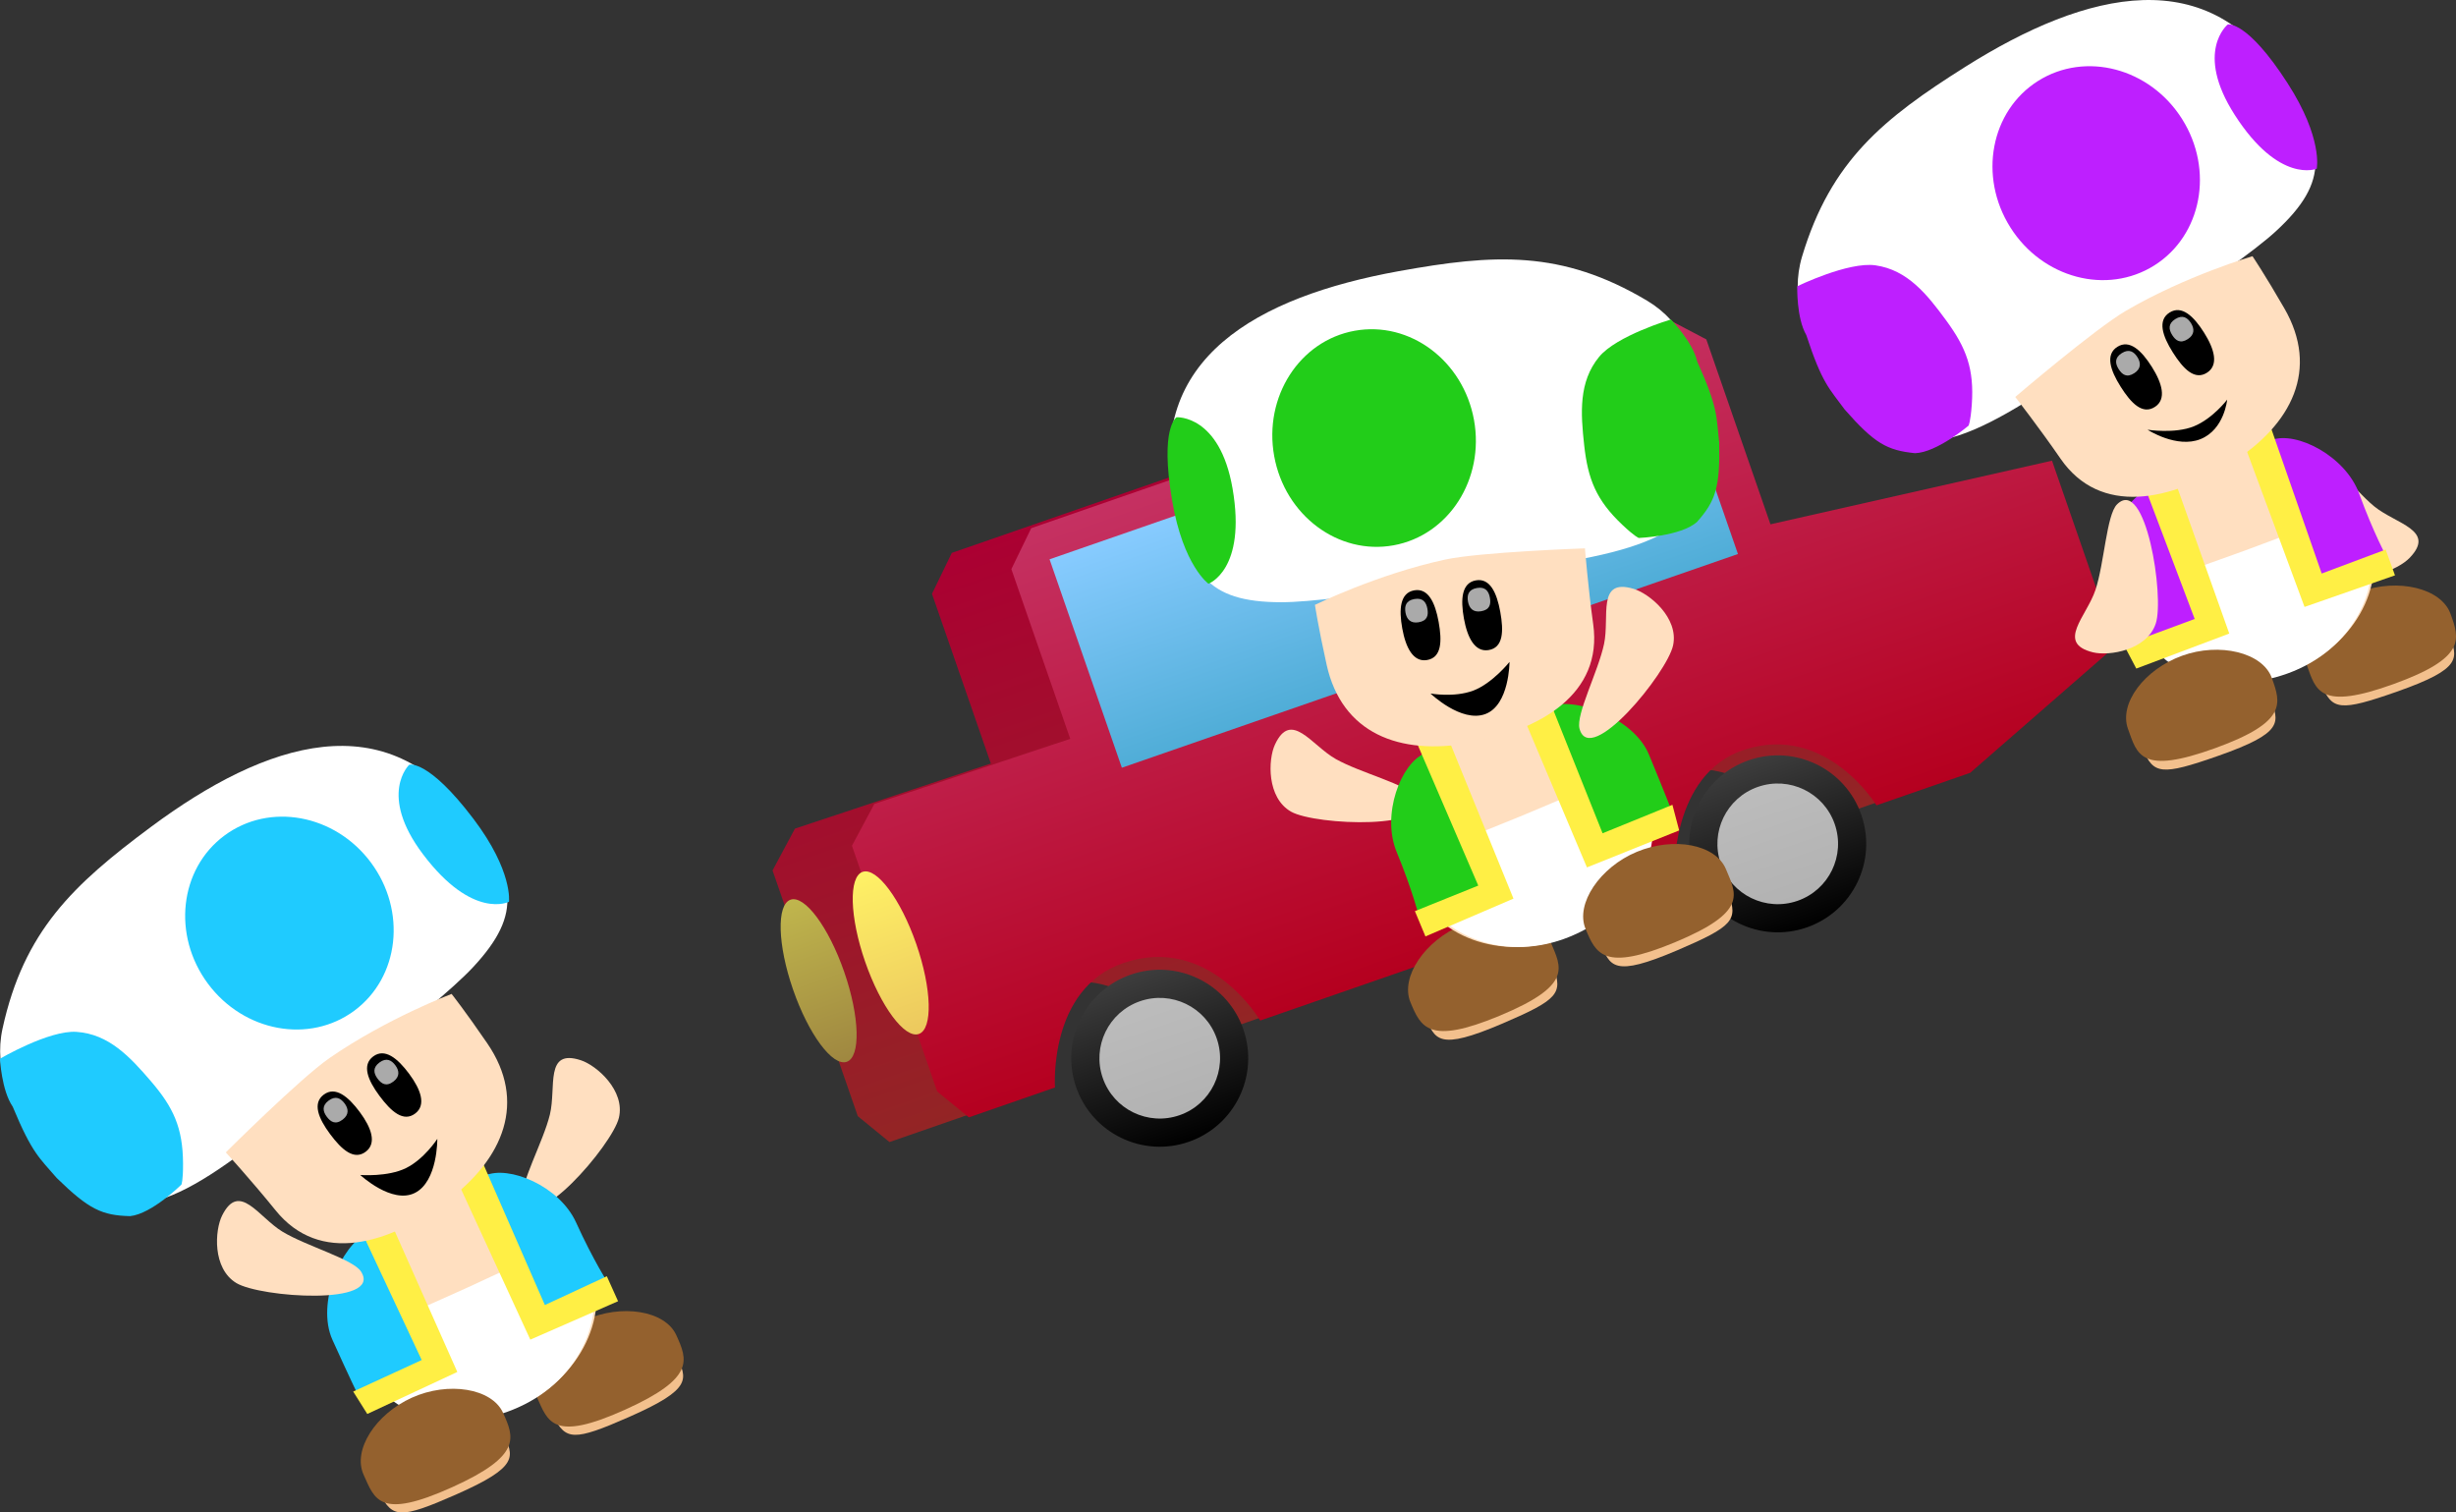 <svg version="1.1" xmlns="http://www.w3.org/2000/svg" xmlns:xlink="http://www.w3.org/1999/xlink" width="256.477" height="157.938" viewBox="0,0,256.477,157.938"><rect x="0" y="0" width="256.477" height="157.938" fill="#333333" stroke="none"/><defs><linearGradient x1="225.595" y1="153.725" x2="244.082" y2="207.02" gradientUnits="userSpaceOnUse" id="color-1"><stop offset="0" stop-color="#ab0032"/><stop offset="1" stop-color="#932525"/></linearGradient><linearGradient x1="207.251" y1="210.611" x2="213.306" y2="228.067" gradientUnits="userSpaceOnUse" id="color-2"><stop offset="0" stop-color="#3d3d3d"/><stop offset="1" stop-color="#000000"/></linearGradient><linearGradient x1="208.214" y1="213.388" x2="212.343" y2="225.29" gradientUnits="userSpaceOnUse" id="color-3"><stop offset="0" stop-color="#bcbcbc"/><stop offset="1" stop-color="#b2b2b2"/></linearGradient><linearGradient x1="233.886" y1="151.145" x2="252.373" y2="204.441" gradientUnits="userSpaceOnUse" id="color-4"><stop offset="0" stop-color="#c53162"/><stop offset="1" stop-color="#b5001f"/></linearGradient><linearGradient x1="271.787" y1="188.224" x2="277.843" y2="205.681" gradientUnits="userSpaceOnUse" id="color-5"><stop offset="0" stop-color="#3d3d3d"/><stop offset="1" stop-color="#000000"/></linearGradient><linearGradient x1="272.75" y1="191.001" x2="276.879" y2="202.903" gradientUnits="userSpaceOnUse" id="color-6"><stop offset="0" stop-color="#bcbcbc"/><stop offset="1" stop-color="#b2b2b2"/></linearGradient><linearGradient x1="213.656" y1="162.076" x2="221.206" y2="183.842" gradientUnits="userSpaceOnUse" id="color-7"><stop offset="0" stop-color="#87cbff"/><stop offset="1" stop-color="#50add7"/></linearGradient><linearGradient x1="248.226" y1="150.085" x2="255.776" y2="171.851" gradientUnits="userSpaceOnUse" id="color-8"><stop offset="0" stop-color="#87cbff"/><stop offset="1" stop-color="#50add7"/></linearGradient><linearGradient x1="171.721" y1="202.786" x2="177.593" y2="219.714" gradientUnits="userSpaceOnUse" id="color-9"><stop offset="0" stop-color="#c0b64d"/><stop offset="1" stop-color="#9f8740"/></linearGradient><linearGradient x1="179.248" y1="199.878" x2="185.12" y2="216.806" gradientUnits="userSpaceOnUse" id="color-10"><stop offset="0" stop-color="#fff166"/><stop offset="1" stop-color="#ecc85e"/></linearGradient></defs><g transform="translate(-89.168,-108.836)"><g data-paper-data="{&quot;isPaintingLayer&quot;:true}" fill-rule="nonzero" stroke-width="0" stroke-linejoin="miter" stroke-miterlimit="10" stroke-dasharray="" stroke-dashoffset="0" style="mix-blend-mode: normal"><path d="M178.745,225.388l-8.9,-25.656l2.337,-4.367l20.458,-6.8l-1.835,-5.29l-4.312,-12.431l2.073,-4.275l65.065,-22.57l5.435,2.856l6.698,19.308l30.136,-4.527l5.964,17.192l-15.244,13.288l-9.786,3.395c0,0 -5.212,-8.591 -13.794,-5.809c-7.779,2.523 -7.32,13.281 -7.32,13.281l-43.244,15.001c0,0 -5.272,-9.047 -14.239,-6.025c-7.906,2.665 -7.19,13.014 -7.19,13.014l-8.993,3.119z" fill="url(#color-1)" stroke="#000000" stroke-linecap="round"/><g stroke="#000000" stroke-linecap="butt"><path d="M201.55,222.367c-1.672,-4.82 0.88,-10.084 5.701,-11.756c4.82,-1.672 10.084,0.88 11.756,5.701c1.672,4.82 -0.88,10.084 -5.701,11.756c-4.82,1.672 -10.084,-0.88 -11.756,-5.701z" fill="url(#color-2)"/><path d="M204.328,221.403c-1.14,-3.287 0.6,-6.875 3.887,-8.015c3.287,-1.14 6.875,0.6 8.015,3.887c1.14,3.287 -0.6,6.875 -3.887,8.015c-3.287,1.14 -6.875,-0.6 -8.015,-3.887z" fill="url(#color-3)"/></g><path d="M187.036,222.809l-8.9,-25.656l2.337,-4.367l20.458,-6.8l-1.835,-5.29l-4.312,-12.431l2.073,-4.275l65.065,-22.57l5.435,2.856c0,0 1.787,5.15 2.796,8.06c1.192,3.438 3.902,11.248 3.902,11.248l29.402,-6.643l6.698,19.308l-15.244,13.288l-9.786,3.395c0,0 -5.212,-8.591 -13.794,-5.809c-7.779,2.523 -7.32,13.281 -7.32,13.281l-43.244,15.001c0,0 -5.272,-9.047 -14.239,-6.025c-7.906,2.665 -7.19,13.014 -7.19,13.014l-8.993,3.119z" fill="url(#color-4)" stroke="#000000" stroke-linecap="round"/><g stroke="#000000" stroke-linecap="butt"><path d="M266.087,199.98c-1.672,-4.82 0.88,-10.084 5.701,-11.756c4.82,-1.672 10.084,0.88 11.756,5.701c1.672,4.82 -0.88,10.084 -5.701,11.756c-4.82,1.672 -10.084,-0.88 -11.756,-5.701z" fill="url(#color-5)"/><path d="M268.864,199.017c-1.14,-3.287 0.6,-6.875 3.887,-8.015c3.287,-1.14 6.875,0.6 8.015,3.887c1.14,3.287 -0.6,6.875 -3.887,8.015c-3.287,1.14 -6.875,-0.6 -8.015,-3.887z" fill="url(#color-6)"/></g><path d="M206.322,189.005l-7.55,-21.766l29.768,-10.326l7.55,21.766z" fill="url(#color-7)" stroke="none" stroke-linecap="butt"/><path d="M240.892,177.014l-7.55,-21.766l29.768,-10.326l7.55,21.766z" fill="url(#color-8)" stroke="none" stroke-linecap="butt"/><path d="M177.327,210.323c1.621,4.674 1.74,8.878 0.266,9.39c-1.475,0.512 -3.985,-2.863 -5.606,-7.537c-1.621,-4.674 -1.74,-8.878 -0.266,-9.39c1.475,-0.512 3.985,2.863 5.606,7.537z" fill="url(#color-9)" stroke="none" stroke-linecap="butt"/><path d="M184.855,207.416c1.621,4.674 1.74,8.878 0.266,9.39c-1.475,0.512 -3.985,-2.863 -5.606,-7.537c-1.621,-4.674 -1.74,-8.878 -0.266,-9.39c1.475,-0.512 3.985,2.863 5.606,7.537z" fill="url(#color-10)" stroke="none" stroke-linecap="butt"/><g stroke="none" stroke-linecap="butt"><g data-paper-data="{&quot;index&quot;:null}"><path d="M159.799,250.365c1.115,2.466 1.779,3.48 -4.949,6.44c-5.799,2.551 -6.603,2.432 -7.901,-0.086c-0.844,-1.637 1.621,-4.393 5.152,-5.99c3.532,-1.597 6.938,-2.042 7.697,-0.364z" data-paper-data="{&quot;origPos&quot;:null}" fill="#f3c08d"/><path d="M159.797,248.265c1.167,2.579 1.976,4.461 -5.304,7.753c-7.617,3.445 -8.097,1.279 -9.263,-1.3c-1.167,-2.579 1.248,-6.325 5.039,-8.04c3.791,-1.715 8.362,-0.993 9.528,1.587z" data-paper-data="{&quot;origPos&quot;:null}" fill="#94612e"/></g><path d="M153.795,225.571c-0.69,2.851 -9.068,12.539 -10.025,8.411c-0.348,-1.503 2.133,-5.914 2.823,-8.764c0.69,-2.851 -0.574,-6.916 3.234,-5.668c1.653,0.542 4.659,3.171 3.969,6.022z" data-paper-data="{&quot;origRot&quot;:0,&quot;index&quot;:null}" fill="#ffdfc0"/><g data-paper-data="{&quot;index&quot;:null}"><path d="M150.642,240.472c2.474,5.469 -0.786,12.284 -7.28,15.221c-6.494,2.937 -13.764,0.885 -16.238,-4.584c-1.649,-3.645 -1.815,-6.867 -0.771,-10.73c1.081,-4.002 2.788,-5.771 6.565,-7.479c0,0 5.343,-2.752 9.229,-0.778c3.431,1.743 6.023,2.88 8.496,8.349z" data-paper-data="{&quot;origPos&quot;:null}" fill="#ffdfc0"/><path d="M149.358,238.016c0,0 0.782,1.184 1.26,2.54c1.995,5.661 -0.786,12.284 -7.28,15.221c-6.494,2.937 -13.774,1.266 -16.238,-4.584c-0.642,-1.119 -0.357,-2.92 -0.357,-2.92c0,0 7.332,-3.217 11.108,-4.925l11.506,-5.333z" data-paper-data="{&quot;origPos&quot;:null}" fill="#ffffff"/></g><g data-paper-data="{&quot;index&quot;:null}"><path d="M141.705,258.475c1.115,2.466 1.779,3.48 -4.949,6.44c-5.799,2.552 -6.603,2.432 -7.901,-0.086c-0.844,-1.637 1.621,-4.393 5.152,-5.99c3.532,-1.597 6.938,-2.042 7.697,-0.364z" data-paper-data="{&quot;origPos&quot;:null}" fill="#f3c08d"/><path d="M141.704,256.375c1.167,2.579 1.975,4.461 -5.304,7.753c-7.617,3.445 -8.096,1.279 -9.263,-1.3c-1.167,-2.579 1.248,-6.325 5.039,-8.04c3.791,-1.715 8.362,-0.993 9.528,1.587z" data-paper-data="{&quot;origPos&quot;:null}" fill="#94612e"/></g><g data-paper-data="{&quot;index&quot;:null}"><path d="M141.983,240.376c-1.743,-3.853 -4.598,-7.68 -2.155,-8.785c2.443,-1.105 7.766,1.064 9.508,4.917c1.743,3.853 3.469,6.564 3.469,6.564c0,0 -4.898,3.417 -6.397,3.37c-2.951,-0.092 -3.128,-3.199 -4.424,-6.066z" data-paper-data="{&quot;index&quot;:null,&quot;origPos&quot;:null}" fill="#1fcbff"/><path d="M144.547,248.724l-7.9,-17.166l2.926,-1.323l6.495,14.876l6.47,-3.006l1.174,2.609z" data-paper-data="{&quot;index&quot;:null,&quot;origPos&quot;:null}" fill="#ffef45"/></g><g data-paper-data="{&quot;index&quot;:null}"><path d="M132.769,245.012c1.297,2.867 3.106,4.828 1.03,7.194c-1.054,1.202 -7.206,2.377 -7.206,2.377c0,0 -0.96,-1.973 -2.703,-5.826c-1.743,-3.853 0.941,-9.914 3.583,-11.109c2.641,-1.195 3.553,3.511 5.296,7.364z" data-paper-data="{&quot;origPos&quot;:null}" fill="#1fcbff"/><path d="M127.522,256.486l-1.47,-2.339l7.154,-3.292l-6.883,-14.701l2.926,-1.323l7.675,17.268z" data-paper-data="{&quot;origPos&quot;:null}" fill="#ffef45"/></g><path d="M113.845,242.812c-2.509,-1.519 -2.256,-5.505 -1.476,-7.059c1.798,-3.581 3.792,0.181 6.3,1.7c2.509,1.519 7.387,2.867 8.208,4.174c2.255,3.589 -10.523,2.705 -13.032,1.186z" data-paper-data="{&quot;origRot&quot;:0,&quot;index&quot;:null}" fill="#ffdfc0"/><g data-paper-data="{&quot;index&quot;:null}"><path d="M104.907,195.202c12.108,-8.997 24.709,-13.01 33.333,-0.935c4.599,6.439 5.701,9.824 0.295,15.602c-4.14,4.424 -18.05,14.69 -22.849,18.388c-10.49,8.082 -15.665,8.868 -22.634,-0.123c-2.726,-3.517 -4.567,-7.552 -3.617,-11.9c2.227,-10.184 7.386,-15.022 15.472,-21.031z" data-paper-data="{&quot;origPos&quot;:null}" fill="#ffffff"/><path d="M112.601,196.089c4.7,-3.493 11.55,-2.232 15.301,2.815c3.75,5.047 2.981,11.97 -1.72,15.462c-4.7,3.493 -11.55,2.232 -15.301,-2.815c-3.75,-5.047 -2.981,-11.97 1.72,-15.462z" data-paper-data="{&quot;origPos&quot;:null}" fill="#1fcbff"/><path d="M95.098,231.852c-1.78,-2.086 -2.548,-2.507 -4.602,-7.455c-1.176,-1.715 -1.329,-5.008 -1.329,-5.008c0,0 5.113,-2.994 7.986,-2.803c3.372,0.225 5.593,2.606 7.791,5.172c2.312,2.698 3.323,4.82 3.34,8.588c0.008,1.825 -0.17,2.187 -0.17,2.187c0,0 -3.095,3.062 -5.356,3.295c-2.935,-0.071 -4.294,-0.694 -7.66,-3.977z" data-paper-data="{&quot;origPos&quot;:null,&quot;origRot&quot;:0}" fill="#1fcbff"/><path d="M133.342,198.041c-4.722,-6.255 -1.438,-9.351 -1.438,-9.351c0,0 1.963,-0.603 6.698,5.643c4.15,5.474 3.717,8.669 3.717,8.669c0,0 -3.771,1.934 -8.977,-4.961z" data-paper-data="{&quot;origPos&quot;:null}" fill="#1fcbff"/></g><path d="M136.327,212.624c0,0 1.41,1.774 3.733,5.17c4.137,6.048 1.754,12.022 -4.271,16.498c-6.024,4.477 -13.234,6.633 -17.84,0.934c-2.485,-3.075 -5.2,-6.054 -5.2,-6.054c0,0 7.754,-7.723 10.832,-9.854c5.961,-4.127 12.747,-6.695 12.747,-6.695z" data-paper-data="{&quot;index&quot;:null}" fill="#ffdfc0"/><path d="M134.836,227.761c0,0 0.054,4.45 -2.349,5.646c-2.403,1.196 -5.698,-1.878 -5.698,-1.878c0,0 2.877,0.229 4.788,-0.723c1.912,-0.952 3.258,-3.045 3.258,-3.045z" data-paper-data="{&quot;origRot&quot;:0,&quot;index&quot;:null}" fill="#000000"/><g data-paper-data="{&quot;index&quot;:null}"><path d="M131.897,220.97c1.218,1.64 1.782,3.238 0.657,4.12c-1.241,0.973 -2.537,-0.178 -3.755,-1.818c-1.219,-1.64 -1.863,-3.224 -0.657,-4.12c1.206,-0.896 2.537,0.178 3.755,1.818z" data-paper-data="{&quot;origPos&quot;:null}" fill="#000000"/><path d="M130.458,220.083c0.406,0.547 0.486,1.16 -0.196,1.683c-0.753,0.577 -1.262,0.249 -1.668,-0.297c-0.406,-0.547 -0.529,-1.143 0.197,-1.683c0.726,-0.539 1.262,-0.25 1.668,0.297z" data-paper-data="{&quot;origPos&quot;:null}" fill="#aaaaaa"/></g><g data-paper-data="{&quot;index&quot;:null}"><path d="M122.981,223.138c1.206,-0.896 2.537,0.178 3.755,1.818c1.218,1.64 1.782,3.238 0.657,4.12c-1.241,0.973 -2.537,-0.178 -3.755,-1.818c-1.218,-1.64 -1.863,-3.224 -0.657,-4.12z" data-paper-data="{&quot;origPos&quot;:null}" fill="#000000"/><path d="M125.156,224.059c0.406,0.547 0.486,1.16 -0.197,1.683c-0.753,0.577 -1.262,0.249 -1.668,-0.297c-0.406,-0.547 -0.529,-1.143 0.196,-1.683c0.726,-0.539 1.262,-0.249 1.668,0.297z" data-paper-data="{&quot;origPos&quot;:null}" fill="#aaaaaa"/></g></g><g data-paper-data="{&quot;index&quot;:null}" stroke="none" stroke-linecap="butt"><g data-paper-data="{&quot;index&quot;:null}"><path d="M237.989,214.925c-0.706,-1.701 1.947,-3.884 5.527,-5.369c3.58,-1.486 7.276,-1.401 7.894,0.334c0.951,2.669 0.489,3.337 -5.338,5.826c-6.76,2.887 -7.046,1.709 -8.083,-0.79z" data-paper-data="{&quot;origPos&quot;:null}" fill="#f3c08d"/><path d="M241.812,205.449c3.843,-1.595 8.227,-0.797 9.312,1.818c1.085,2.614 2.338,4.445 -5.383,7.65c-7.379,3.063 -8.199,1.186 -9.284,-1.428c-1.085,-2.614 1.512,-6.444 5.355,-8.039z" data-paper-data="{&quot;origPos&quot;:null}" fill="#94612e"/></g><path d="M223.996,193.595c-2.552,-1.445 -2.417,-5.436 -1.683,-7.013c1.692,-3.632 3.795,0.069 6.348,1.514c2.552,1.445 7.468,2.649 8.327,3.93c2.359,3.521 -10.439,3.013 -12.992,1.568z" data-paper-data="{&quot;origRot&quot;:0,&quot;index&quot;:null}" fill="#ffdfc0"/><g data-paper-data="{&quot;index&quot;:null}"><path d="M237.028,201.479c-2.301,-5.544 -1.36,-8.213 -0.286,-11.909c1.216,-4.185 6.876,-6.204 6.876,-6.204c3.829,-1.589 6.287,-1.626 9.946,0.321c3.532,1.878 5.771,4.202 7.304,7.897c2.301,5.544 -1.171,12.253 -7.754,14.985c-6.583,2.732 -13.785,0.453 -16.086,-5.091z" data-paper-data="{&quot;origPos&quot;:null}" fill="#ffdfc0"/><path d="M236.113,198.863l11.757,-4.753c3.829,-1.589 11.188,-4.741 11.188,-4.741c0,0 1.509,1.023 1.887,2.256c2.586,5.797 -1.171,12.253 -7.754,14.985c-6.583,2.732 -13.318,0.235 -16.086,-5.091c-0.663,-1.276 -0.993,-2.656 -0.993,-2.656z" data-paper-data="{&quot;origPos&quot;:null}" fill="#ffffff"/></g><g data-paper-data="{&quot;index&quot;:null}"><path d="M256.277,207.262c-0.706,-1.701 1.947,-3.884 5.527,-5.369c3.58,-1.486 7.276,-1.401 7.894,0.334c0.951,2.669 0.489,3.337 -5.338,5.826c-6.76,2.887 -7.046,1.709 -8.084,-0.79z" data-paper-data="{&quot;origPos&quot;:null}" fill="#f3c08d"/><path d="M260.099,197.787c3.843,-1.595 8.227,-0.797 9.312,1.818c1.085,2.614 2.338,4.445 -5.383,7.65c-7.379,3.063 -8.199,1.186 -9.285,-1.428c-1.085,-2.614 1.512,-6.444 5.355,-8.039z" data-paper-data="{&quot;origPos&quot;:null}" fill="#94612e"/></g><g data-paper-data="{&quot;index&quot;:null}"><path d="M242.876,195.094c1.206,2.907 3.353,5.159 1.403,7.376c-0.991,1.127 -6.833,2.366 -6.833,2.366c0,0 -0.799,-3.113 -2.42,-7.019c-1.621,-3.906 0.434,-9.273 2.911,-10.301c2.477,-1.028 3.318,3.672 4.939,7.578z" data-paper-data="{&quot;index&quot;:null,&quot;origPos&quot;:null}" fill="#22cd19"/><path d="M238.025,206.62l-1.101,-2.64l6.617,-2.668l-6.418,-14.909l2.966,-1.231l7.129,17.5z" data-paper-data="{&quot;index&quot;:null,&quot;origPos&quot;:null}" fill="#ffef45"/></g><g data-paper-data="{&quot;index&quot;:null}"><path d="M252.558,191.537c-1.621,-3.906 -4.432,-7.788 -1.755,-8.899c2.677,-1.111 8.936,1.073 10.557,4.979c1.621,3.906 2.405,5.955 2.405,5.955c0,0 -5.063,3.688 -6.661,3.635c-3.145,-0.103 -3.34,-2.763 -4.547,-5.67z" data-paper-data="{&quot;origPos&quot;:null}" fill="#22cd19"/><path d="M254.891,199.413l-7.358,-17.405l2.966,-1.231l6.025,15.073l7.293,-2.972l0.703,2.672z" data-paper-data="{&quot;origPos&quot;:null}" fill="#ffef45"/></g><path d="M263.888,176.22c-0.606,2.87 -8.695,12.8 -9.774,8.702c-0.393,-1.492 1.958,-5.974 2.564,-8.844c0.606,-2.87 -0.777,-6.896 3.066,-5.761c1.668,0.493 4.75,3.033 4.144,5.903z" data-paper-data="{&quot;origRot&quot;:0,&quot;index&quot;:null}" fill="#ffdfc0"/><g data-paper-data="{&quot;index&quot;:null}"><path d="M235.248,137.152c9.913,-1.795 16.971,-2.253 25.926,3.083c3.823,2.278 5.51,6.38 6.213,10.774c1.8,11.233 -2.311,14.473 -15.381,16.605c-5.98,0.975 -22.982,4.111 -29.04,4.108c-7.913,-0.003 -9.63,-3.121 -11.186,-10.88c-2.918,-14.549 8.625,-21.003 23.468,-23.691z" data-paper-data="{&quot;origPos&quot;:null}" fill="#ffffff"/><path d="M230.635,143.375c5.762,-1.043 11.341,3.127 12.461,9.314c1.12,6.187 -2.643,12.049 -8.405,13.092c-5.762,1.043 -11.341,-3.127 -12.461,-9.314c-1.12,-6.187 2.643,-12.049 8.404,-13.092z" data-paper-data="{&quot;origPos&quot;:null}" fill="#22cd19"/><path d="M268.702,155.045c0.095,4.701 -0.38,6.119 -2.334,8.31c-1.715,1.491 -6.066,1.656 -6.066,1.656c0,0 -0.386,-0.117 -1.713,-1.371c-2.739,-2.588 -3.596,-4.777 -3.986,-8.309c-0.37,-3.359 -0.589,-6.607 1.551,-9.222c1.824,-2.228 7.504,-3.913 7.504,-3.913c0,0 2.3,2.363 2.747,4.394c2.208,4.881 1.99,5.73 2.296,8.454z" data-paper-data="{&quot;origPos&quot;:null,&quot;origRot&quot;:0}" fill="#22cd19"/><path d="M217.882,159.848c1.474,8.512 -2.515,9.943 -2.515,9.943c0,0 -2.628,-1.867 -3.787,-8.639c-1.322,-7.725 0.46,-8.746 0.46,-8.746c0,0 4.505,-0.281 5.842,7.441z" data-paper-data="{&quot;origPos&quot;:null}" fill="#22cd19"/></g><path d="M226.486,171.995c0,0 6.513,-3.198 13.6,-4.728c3.659,-0.79 14.596,-1.171 14.596,-1.171c0,0 0.319,4.018 0.864,7.934c1.011,7.258 -5.491,11.046 -12.877,12.383c-7.386,1.337 -13.375,-1.006 -14.962,-8.16c-0.891,-4.017 -1.222,-6.259 -1.222,-6.259z" data-paper-data="{&quot;index&quot;:null}" fill="#ffdfc0"/><path d="M238.554,181.254c0,0 2.448,0.448 4.45,-0.297c2.001,-0.745 3.801,-3.001 3.801,-3.001c0,0 -0.008,4.507 -2.524,5.443c-2.516,0.936 -5.727,-2.145 -5.727,-2.145z" data-paper-data="{&quot;origRot&quot;:0,&quot;index&quot;:null}" fill="#000000"/><g data-paper-data="{&quot;index&quot;:null}"><path d="M236.846,170.483c1.479,-0.268 2.194,1.286 2.558,3.296c0.364,2.01 0.319,3.743 -1.24,3.984c-1.413,0.218 -2.194,-1.286 -2.558,-3.296c-0.364,-2.01 -0.239,-3.716 1.24,-3.984z" data-paper-data="{&quot;origPos&quot;:null}" fill="#000000"/><path d="M236.866,171.389c0.89,-0.161 1.241,0.336 1.363,1.007c0.121,0.67 0.013,1.265 -0.923,1.421c-0.848,0.141 -1.241,-0.337 -1.363,-1.007c-0.121,-0.67 0.033,-1.26 0.923,-1.421z" data-paper-data="{&quot;origPos&quot;:null}" fill="#aaaaaa"/></g><g data-paper-data="{&quot;index&quot;:null}"><path d="M243.283,169.441c1.479,-0.268 2.194,1.286 2.558,3.296c0.364,2.01 0.318,3.743 -1.24,3.984c-1.413,0.218 -2.194,-1.286 -2.558,-3.296c-0.364,-2.01 -0.239,-3.716 1.24,-3.984z" data-paper-data="{&quot;origPos&quot;:null}" fill="#000000"/><path d="M243.392,170.237c0.89,-0.161 1.241,0.336 1.363,1.007c0.121,0.67 0.013,1.265 -0.923,1.421c-0.848,0.141 -1.241,-0.337 -1.363,-1.007c-0.121,-0.67 0.033,-1.26 0.923,-1.421z" data-paper-data="{&quot;origPos&quot;:null}" fill="#aaaaaa"/></g></g><g stroke="none" stroke-linecap="butt"><g data-paper-data="{&quot;index&quot;:null}"><path d="M344.909,175.015c0.923,2.544 1.508,3.606 -5.427,6.043c-5.977,2.101 -6.769,1.92 -7.871,-0.69c-0.716,-1.697 1.952,-4.256 5.595,-5.579c3.643,-1.323 7.074,-1.505 7.702,0.226z" data-paper-data="{&quot;origPos&quot;:null}" fill="#f3c08d"/><path d="M345.069,172.921c0.966,2.661 1.629,4.599 -5.881,7.325c-7.858,2.853 -8.171,0.656 -9.137,-2.004c-0.966,-2.661 1.728,-6.211 5.639,-7.631c3.911,-1.42 8.413,-0.35 9.379,2.311z" data-paper-data="{&quot;origPos&quot;:null}" fill="#94612e"/></g><path d="M333.668,168.051c-2.271,-1.856 -7.38,-13.601 -3.244,-12.678c1.506,0.336 4.408,4.482 6.68,6.338c2.271,1.856 6.483,2.475 3.71,5.368c-1.203,1.256 -4.875,2.827 -7.146,0.972z" data-paper-data="{&quot;origRot&quot;:0,&quot;index&quot;:null}" fill="#ffdfc0"/><g data-paper-data="{&quot;index&quot;:null}"><path d="M336.535,164.451c2.048,5.642 -1.723,12.188 -8.423,14.62c-6.7,2.432 -13.792,-0.17 -15.84,-5.812c-1.365,-3.761 -1.284,-6.986 0.051,-10.757c1.384,-3.907 3.221,-5.541 7.117,-6.955c0,0 5.538,-2.335 9.261,-0.07c3.288,2 5.785,3.332 7.833,8.975z" data-paper-data="{&quot;origPos&quot;:null}" fill="#ffdfc0"/><path d="M335.443,161.904c0,0 0.689,1.24 1.062,2.629c1.556,5.797 -1.723,12.188 -8.423,14.62c-6.7,2.432 -13.831,0.209 -15.84,-5.812c-0.554,-1.165 -0.132,-2.939 -0.132,-2.939c0,0 7.556,-2.647 11.453,-4.062l11.88,-4.437z" data-paper-data="{&quot;origPos&quot;:null}" fill="#ffffff"/></g><g data-paper-data="{&quot;index&quot;:null}"><path d="M326.249,181.718c0.923,2.544 1.508,3.606 -5.427,6.043c-5.977,2.101 -6.769,1.92 -7.871,-0.69c-0.716,-1.697 1.952,-4.256 5.595,-5.579c3.643,-1.323 7.074,-1.505 7.702,0.226z" data-paper-data="{&quot;origPos&quot;:null}" fill="#f3c08d"/><path d="M326.408,179.624c0.966,2.661 1.629,4.599 -5.881,7.325c-7.858,2.853 -8.171,0.656 -9.137,-2.004c-0.966,-2.661 1.728,-6.211 5.639,-7.631c3.911,-1.42 8.413,-0.35 9.379,2.311z" data-paper-data="{&quot;origPos&quot;:null}" fill="#94612e"/></g><g data-paper-data="{&quot;index&quot;:null}"><path d="M327.91,163.693c-1.443,-3.975 -3.998,-8.009 -1.477,-8.924c2.521,-0.915 7.662,1.654 9.105,5.629c1.443,3.975 2.957,6.81 2.957,6.81c0,0 -5.145,3.032 -6.636,2.871c-2.936,-0.318 -2.874,-3.428 -3.948,-6.387z" data-paper-data="{&quot;index&quot;:null,&quot;origPos&quot;:null}" fill="#be1fff"/><path d="M329.828,172.213l-6.564,-17.72l3.018,-1.096l5.338,15.329l6.681,-2.502l0.972,2.691z" data-paper-data="{&quot;index&quot;:null,&quot;origPos&quot;:null}" fill="#ffef45"/></g><g data-paper-data="{&quot;index&quot;:null}"><path d="M318.368,167.611c1.074,2.958 2.727,5.052 0.477,7.252c-1.143,1.118 -7.367,1.819 -7.367,1.819c0,0 -0.806,-2.041 -2.249,-6.016c-1.443,-3.975 1.697,-9.813 4.422,-10.802c2.725,-0.989 3.275,3.772 4.718,7.747z" data-paper-data="{&quot;origPos&quot;:null}" fill="#be1fff"/><path d="M312.259,178.65l-1.287,-2.445l7.385,-2.735l-5.739,-15.184l3.018,-1.096l6.332,17.804z" data-paper-data="{&quot;origPos&quot;:null}" fill="#ffef45"/></g><path d="M314.291,173.95c-0.925,2.783 -4.868,3.42 -6.557,3.004c-3.89,-0.96 -0.664,-3.737 0.261,-6.52c0.925,-2.783 1.158,-7.838 2.25,-8.928c3,-2.994 4.97,9.662 4.045,12.445z" data-paper-data="{&quot;origRot&quot;:0,&quot;index&quot;:null}" fill="#ffdfc0"/><g data-paper-data="{&quot;index&quot;:null}"><path d="M294.396,115.816c12.76,-8.045 25.631,-11.082 33.307,1.617c4.093,6.772 4.933,10.231 -0.899,15.578c-4.466,4.095 -19.121,13.267 -24.189,16.587c-11.078,7.256 -16.297,7.645 -22.558,-1.854c-2.449,-3.716 -3.976,-7.88 -2.696,-12.142c2.999,-9.984 8.513,-14.413 17.035,-19.786z" data-paper-data="{&quot;origPos&quot;:null}" fill="#ffffff"/><path d="M302,117.289c4.953,-3.123 11.687,-1.343 15.041,3.976c3.353,5.319 2.057,12.162 -2.897,15.285c-4.953,3.123 -11.687,1.343 -15.041,-3.976c-3.353,-5.319 -2.057,-12.163 2.897,-15.285z" data-paper-data="{&quot;origPos&quot;:null}" fill="#be1fff"/><path d="M281.814,151.608c-1.615,-2.216 -2.349,-2.694 -4.018,-7.785c-1.042,-1.799 -0.942,-5.095 -0.942,-5.095c0,0 5.327,-2.595 8.177,-2.184c3.344,0.482 5.377,3.026 7.373,5.752c2.099,2.867 2.945,5.06 2.674,8.819c-0.131,1.82 -0.337,2.168 -0.337,2.168c0,0 -3.32,2.817 -5.592,2.876c-2.92,-0.296 -4.228,-1.02 -7.334,-4.551z" data-paper-data="{&quot;origPos&quot;:null,&quot;origRot&quot;:0}" fill="#be1fff"/><path d="M322.531,120.821c-4.23,-6.597 -0.719,-9.433 -0.719,-9.433c0,0 2.003,-0.451 6.246,6.138c3.72,5.776 3.043,8.928 3.043,8.928c0,0 -3.908,1.639 -8.571,-5.633z" data-paper-data="{&quot;origPos&quot;:null}" fill="#be1fff"/></g><path d="M324.392,135.59c0,0 1.27,1.877 3.326,5.441c3.663,6.347 0.829,12.121 -5.52,16.123c-6.349,4.003 -13.702,5.602 -17.859,-0.433c-2.243,-3.256 -4.722,-6.434 -4.722,-6.434c0,0 8.322,-7.107 11.553,-8.996c6.259,-3.66 13.222,-5.701 13.222,-5.701z" data-paper-data="{&quot;index&quot;:null}" fill="#ffdfc0"/><path d="M321.748,150.569c0,0 -0.286,3.108 -2.774,4.117c-2.487,1.009 -5.538,-0.975 -5.538,-0.975c0,0 2.851,0.448 4.83,-0.355c1.979,-0.803 3.482,-2.787 3.482,-2.787z" data-paper-data="{&quot;origRot&quot;:0,&quot;index&quot;:null}" fill="#000000"/><g data-paper-data="{&quot;index&quot;:null}"><path d="M319.337,143.573c1.09,1.728 1.529,3.365 0.34,4.158c-1.312,0.875 -2.516,-0.372 -3.605,-2.1c-1.09,-1.728 -1.611,-3.357 -0.34,-4.158c1.271,-0.801 2.516,0.372 3.605,2.1z" data-paper-data="{&quot;origPos&quot;:null}" fill="#000000"/><path d="M317.97,142.578c0.363,0.576 0.396,1.194 -0.325,1.663c-0.795,0.518 -1.277,0.152 -1.64,-0.424c-0.363,-0.576 -0.44,-1.181 0.325,-1.663c0.765,-0.482 1.277,-0.152 1.64,0.424z" data-paper-data="{&quot;origPos&quot;:null}" fill="#aaaaaa"/></g><g data-paper-data="{&quot;index&quot;:null}"><path d="M310.282,145.052c1.271,-0.801 2.516,0.372 3.605,2.1c1.09,1.728 1.529,3.365 0.34,4.158c-1.312,0.875 -2.516,-0.372 -3.605,-2.1c-1.09,-1.728 -1.611,-3.357 -0.34,-4.158z" data-paper-data="{&quot;origPos&quot;:null}" fill="#000000"/><path d="M312.38,146.137c0.363,0.576 0.396,1.194 -0.325,1.663c-0.795,0.518 -1.277,0.152 -1.64,-0.424c-0.363,-0.576 -0.44,-1.181 0.325,-1.663c0.765,-0.482 1.277,-0.152 1.64,0.424z" data-paper-data="{&quot;origPos&quot;:null}" fill="#aaaaaa"/></g></g></g></g></svg>